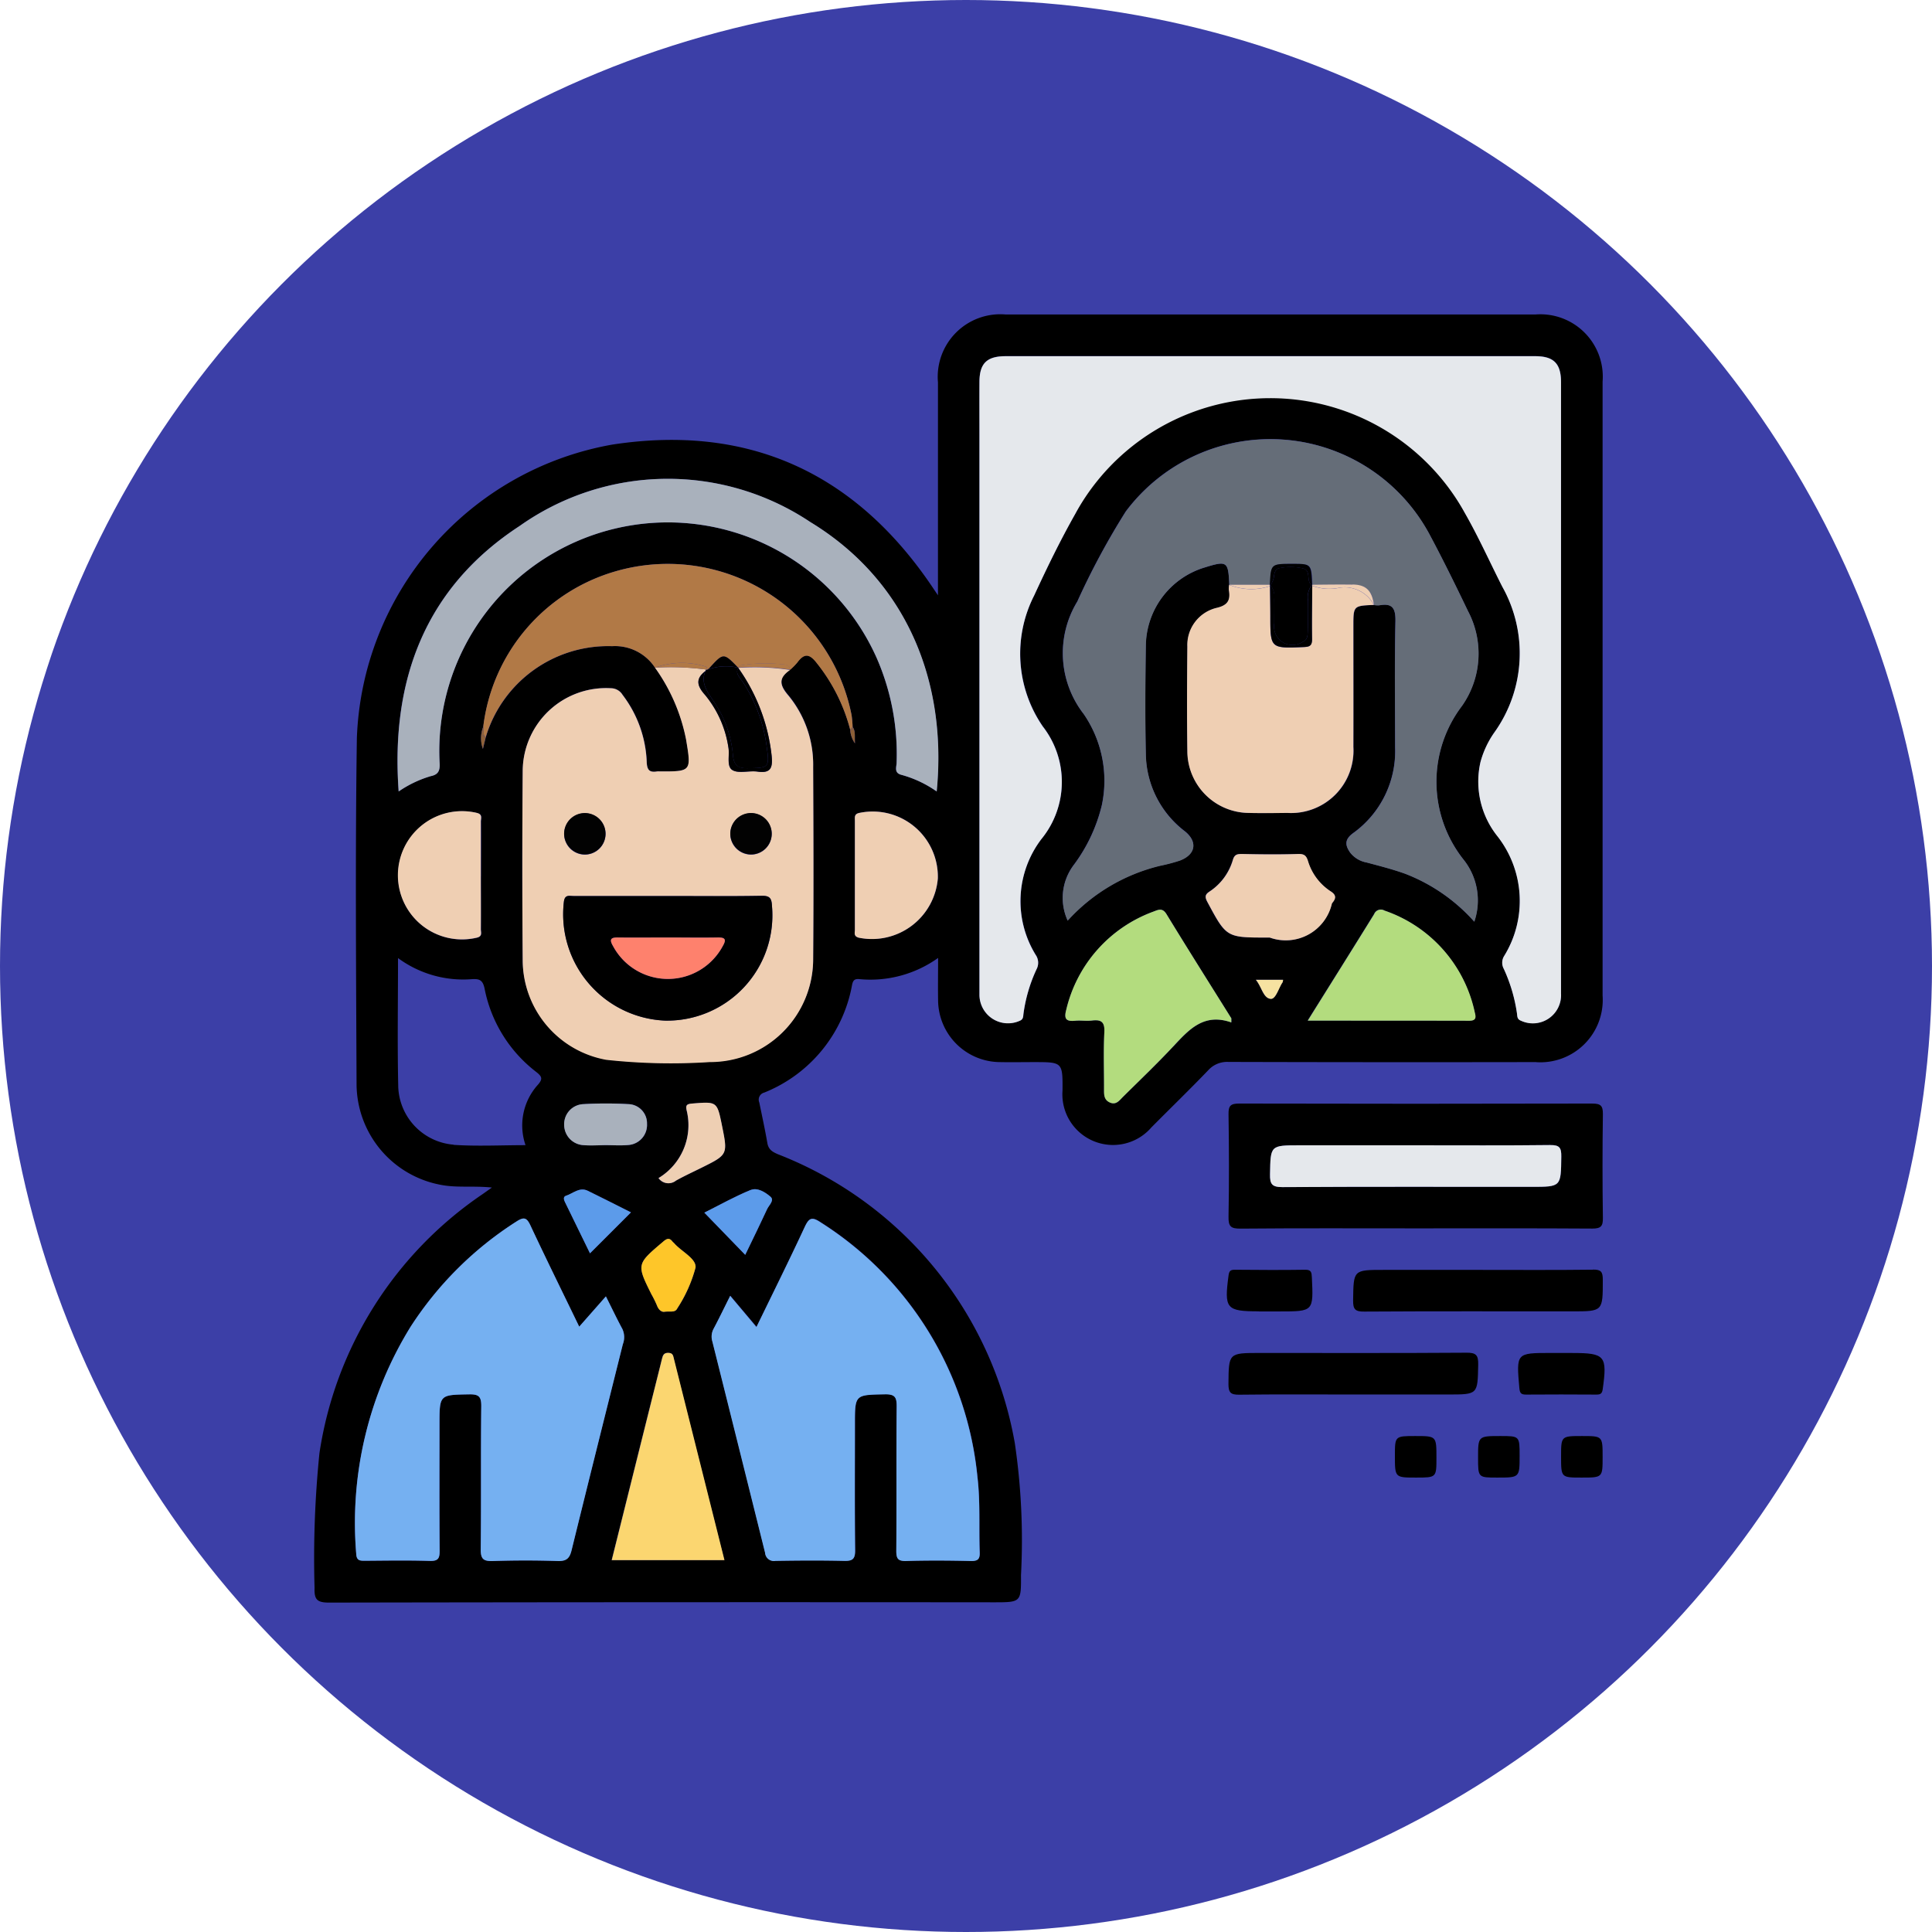 <svg xmlns="http://www.w3.org/2000/svg" xmlns:xlink="http://www.w3.org/1999/xlink" width="86" height="86" viewBox="0 0 86 86">
  <defs>
    <clipPath id="clip-path">
      <rect id="Rectángulo_338941" data-name="Rectángulo 338941" width="57.428" height="57.332" fill="none"/>
    </clipPath>
  </defs>
  <g id="Grupo_984056" data-name="Grupo 984056" transform="translate(-12618 9664)">
    <circle id="Elipse_4901" data-name="Elipse 4901" cx="43" cy="43" r="43" transform="translate(12618 -9664)" fill="#3c3fa7"/>
    <g id="Grupo_984055" data-name="Grupo 984055" transform="translate(12632 -9650)">
      <g id="Grupo_984054" data-name="Grupo 984054" clip-path="url(#clip-path)">
        <path id="Trazado_212085" data-name="Trazado 212085" d="M47.908,43.464l-.047-.011c-.012.024-.023.048-.033.072.027-.021.05-.041.08-.062" transform="translate(-30.433 -27.65)"/>
        <path id="Trazado_212086" data-name="Trazado 212086" d="M51.858,43.225h-.014l.007.011.007-.011" transform="translate(-32.989 -27.505)"/>
        <path id="Trazado_212087" data-name="Trazado 212087" d="M54.376,33.281a2.776,2.776,0,0,0,2.961-2.963q0-13.665,0-27.329A2.778,2.778,0,0,0,54.344,0Q42.556,0,30.768,0a2.786,2.786,0,0,0-3.016,3.022q0,4.275,0,8.551V12.5l-.23-.341c-3.427-5.1-8.183-7.3-14.27-6.367A13.776,13.776,0,0,0,1.885,18.874C1.81,24.015,1.852,29.158,1.872,34.3a4.584,4.584,0,0,0,3.742,4.441c.722.143,1.45.035,2.282.122l-.417.295A16.963,16.963,0,0,0,.22,50.684a46.361,46.361,0,0,0-.218,6c-.019.518.113.655.644.654q14.793-.027,29.585-.013c1.218,0,1.224,0,1.217-1.21a29.623,29.623,0,0,0-.275-5.875A16.941,16.941,0,0,0,20.635,37.383c-.248-.105-.427-.208-.477-.5-.105-.606-.236-1.207-.36-1.809a.324.324,0,0,1,.223-.439,6.384,6.384,0,0,0,3.909-4.8c.04-.193.11-.264.3-.252a5.175,5.175,0,0,0,3.528-.941c0,.7-.01,1.292,0,1.887a2.772,2.772,0,0,0,2.765,2.75c.5.01,1,0,1.5,0,1.271,0,1.283,0,1.273,1.267a2.255,2.255,0,0,0,3.958,1.638c.841-.848,1.7-1.68,2.526-2.54a1.131,1.131,0,0,1,.9-.373q6.847.019,13.695.007M6.186,36.954A2.681,2.681,0,0,1,3.728,34.4c-.043-1.884-.011-3.77-.011-5.752a4.892,4.892,0,0,0,3.288.939c.321-.019.484.024.566.422a6.16,6.16,0,0,0,2.288,3.7c.272.213.319.318.065.6a2.7,2.7,0,0,0-.531,2.667c-1.094,0-2.154.056-3.207-.014M7.41,25c0,.789,0,1.577,0,2.366,0,.149.083.326-.2.382a2.854,2.854,0,1,1,.009-5.562c.288.061.193.244.194.39.009.808,0,1.616,0,2.424m3.422,30.486c-.962-.033-1.926-.032-2.888,0-.417.013-.552-.077-.546-.527.027-2.118,0-4.236.023-6.354.005-.432-.1-.545-.536-.538-1.324.024-1.324,0-1.324,1.355,0,1.868-.008,3.735.007,5.6,0,.337-.057.471-.435.459-.962-.029-1.926-.014-2.888-.007-.236,0-.378-.007-.391-.324A16.61,16.61,0,0,1,4.277,45.057,15.565,15.565,0,0,1,8.99,40.373c.337-.216.459-.173.625.181.69,1.474,1.41,2.935,2.169,4.5l1.187-1.348c.287.571.5,1.019.735,1.454a.865.865,0,0,1,.018.67c-.763,3.057-1.53,6.113-2.282,9.173-.087.352-.223.491-.609.477M16.563,35.43c-.053-.227,0-.286.238-.305,1.113-.092,1.115-.1,1.333.977.263,1.3.263,1.3-.917,1.883-.378.188-.763.364-1.13.57a.537.537,0,0,1-.776-.113,2.751,2.751,0,0,0,1.253-3.011m-1.051,5.846c.16-.135.274-.2.421-.011.024.03.056.053.081.081.327.37.995.681.946,1.083a6.261,6.261,0,0,1-.812,1.813c-.1.2-.3.115-.572.15-.115.021-.253-.069-.333-.283a4.879,4.879,0,0,0-.227-.464c-.687-1.373-.684-1.369.5-2.369m-1.534-4.309c-.342.033-.689.007-1.034.007-.326,0-.653.023-.977,0a.908.908,0,0,1-.855-.913.891.891,0,0,1,.853-.912,17.57,17.57,0,0,1,2.01,0,.853.853,0,0,1,.823.877.894.894,0,0,1-.821.941M11.2,39.227c.315-.1.6-.4.968-.219.652.318,1.3.648,1.92.96L12.262,41.79c-.355-.728-.73-1.5-1.107-2.268-.054-.111-.1-.249.042-.294m2.028,16.219c.551-2.207,1.093-4.383,1.637-6.559.2-.8.409-1.6.6-2.4.041-.168.087-.275.293-.266s.2.135.234.265c.746,2.975,1.493,5.95,2.249,8.959Zm8.6-14.836c.185-.4.314-.466.7-.21a15.166,15.166,0,0,1,6.988,11.343c.131,1.115.059,2.231.1,3.346.01.3-.079.395-.386.389-.962-.019-1.926-.026-2.888,0-.372.011-.441-.114-.438-.456.015-2.137,0-4.274.017-6.411,0-.408-.064-.56-.522-.551-1.336.027-1.337,0-1.337,1.344,0,1.868-.012,3.735.009,5.6,0,.387-.113.479-.482.47-1.02-.024-2.041-.019-3.062,0a.393.393,0,0,1-.463-.36q-1.163-4.7-2.346-9.4a.739.739,0,0,1,.046-.558c.234-.437.448-.885.747-1.481l1.17,1.382c.756-1.557,1.473-3,2.149-4.455M20.3,39.275c.181.159-.075.376-.157.554-.3.66-.626,1.312-.971,2.029l-1.82-1.878c.676-.338,1.35-.718,2.061-1.009.3-.124.654.1.886.3m3.545-20.8a7.952,7.952,0,0,0-1.489-2.966c-.328-.426-.561-.438-.866-.021a2.969,2.969,0,0,1-.319.323c-.492.339-.5.64-.089,1.122a4.841,4.841,0,0,1,1.116,3.2c.011,2.849.022,5.7,0,8.547a4.581,4.581,0,0,1-4.6,4.584,26.548,26.548,0,0,1-4.61-.1A4.521,4.521,0,0,1,9.27,28.784q-.043-4.244,0-8.49A3.709,3.709,0,0,1,13.2,16.634a.609.609,0,0,1,.513.292,5.252,5.252,0,0,1,1.079,2.991c.013.37.129.48.466.424a.677.677,0,0,1,.115,0c1.408,0,1.409,0,1.171-1.425a8.166,8.166,0,0,0-1.384-3.194h0a2.132,2.132,0,0,0-1.91-.957,5.686,5.686,0,0,0-5.627,4.06h0l-.124.511a1.378,1.378,0,0,1,.016-.984A8.228,8.228,0,0,1,13.4,11.432,8.339,8.339,0,0,1,23.908,17.84a5.079,5.079,0,0,1,.045.517h0c.139.2.084.417.105.733a1.15,1.15,0,0,1-.213-.61m.382,9.26c-.238-.065-.17-.22-.171-.354-.007-.808,0-1.616,0-2.423s0-1.616,0-2.424c0-.163-.044-.315.23-.359a2.9,2.9,0,0,1,3.463,2.925,2.942,2.942,0,0,1-3.52,2.634m3.466-6.507a5.014,5.014,0,0,0-1.557-.738c-.36-.083-.233-.354-.228-.552a10.666,10.666,0,0,0-.89-4.661A10.176,10.176,0,0,0,5.568,19.992c.017.319-.063.492-.4.559a5.009,5.009,0,0,0-1.424.68c-.362-4.959,1.178-9.072,5.386-11.818a11.413,11.413,0,0,1,12.952-.164c4.2,2.563,6.095,7,5.608,11.984m15.4,8.49c-.18.261-.3.761-.532.74-.33-.029-.395-.522-.658-.849h1.209a.471.471,0,0,1-.019.108m-.575-1.987h-.116c-1.816,0-1.81,0-2.661-1.588-.117-.22-.107-.326.1-.462a2.528,2.528,0,0,0,1.038-1.412c.075-.244.2-.263.416-.258.827.017,1.655.025,2.481,0,.265-.009.366.063.442.305a2.453,2.453,0,0,0,1.015,1.359c.247.16.242.308.076.505a.2.2,0,0,0-.028.05,2.107,2.107,0,0,1-2.764,1.5m8.884,3.7c-2.36-.009-4.721-.005-7.192-.005,1.029-1.648,2-3.19,2.956-4.739a.32.32,0,0,1,.463-.157,6.137,6.137,0,0,1,4.018,4.54c.051.2.064.363-.245.362M32.42,18.333a4.015,4.015,0,0,1-.06,5.011,4.565,4.565,0,0,0-.253,5.162.615.615,0,0,1,.036.635,6.835,6.835,0,0,0-.582,1.983c-.015.109,0,.226-.132.295A1.271,1.271,0,0,1,29.6,30.26q0-12.421,0-24.842c0-.809,0-1.618,0-2.426s.327-1.141,1.165-1.141q11.787,0,23.574,0c.824,0,1.148.327,1.148,1.158q0,6.846,0,13.692,0,6.759,0,13.518A1.255,1.255,0,0,1,53.7,31.429c-.176-.067-.153-.2-.172-.323a7.171,7.171,0,0,0-.586-1.982.566.566,0,0,1,.022-.584,4.669,4.669,0,0,0-.3-5.313,3.9,3.9,0,0,1-.76-3.311,4.18,4.18,0,0,1,.606-1.3,6.054,6.054,0,0,0,.367-6.5c-.557-1.1-1.06-2.222-1.67-3.287a9.461,9.461,0,0,0-8.7-5.11,9.457,9.457,0,0,0-8.63,5.129c-.671,1.185-1.27,2.415-1.84,3.652a5.709,5.709,0,0,0,.383,5.828m1.8-.567a4.418,4.418,0,0,1-.267-4.988,33.312,33.312,0,0,1,2.157-4.007,8.04,8.04,0,0,1,13.5.982c.608,1.135,1.177,2.293,1.734,3.455a4.046,4.046,0,0,1-.272,4.222,5.578,5.578,0,0,0,.061,6.822,2.911,2.911,0,0,1,.49,2.778,7.94,7.94,0,0,0-3.086-2.137c-.558-.2-1.138-.348-1.712-.5a1.193,1.193,0,0,1-.724-.434c-.228-.325-.262-.582.123-.866a4.493,4.493,0,0,0,1.875-3.832c0-1.868-.026-3.735.014-5.6.012-.579-.131-.822-.72-.714a.965.965,0,0,1-.23-.012c-.914.037-.914.037-.914.952,0,1.79,0,3.581,0,5.371a2.777,2.777,0,0,1-2.931,2.936c-.578,0-1.155.011-1.733,0a2.757,2.757,0,0,1-2.725-2.727c-.021-1.559-.015-3.119,0-4.678a1.7,1.7,0,0,1,1.281-1.717c.517-.118.646-.343.566-.8a1,1,0,0,1,.013-.229c-.044-1.053-.093-1.087-1.112-.771A3.684,3.684,0,0,0,37,14.714c-.02,1.617-.033,3.235,0,4.851A4.4,4.4,0,0,0,38.743,23c.572.462.49,1.03-.217,1.3a7.785,7.785,0,0,1-.89.235,8.127,8.127,0,0,0-4.11,2.44,2.431,2.431,0,0,1,.289-2.5,7.289,7.289,0,0,0,1.231-2.645,5.248,5.248,0,0,0-.825-4.074M38.227,32.58c-.722.773-1.489,1.5-2.241,2.249-.158.157-.3.374-.585.246-.264-.119-.256-.351-.255-.588,0-.847-.029-1.695.013-2.54.023-.457-.138-.569-.55-.519-.247.03-.5-.014-.749.01-.382.037-.511-.064-.4-.472a6.156,6.156,0,0,1,3.892-4.39c.217-.085.4-.175.575.119.95,1.555,1.923,3.1,2.888,4.64,0,.059,0,.119,0,.178-1.227-.431-1.889.322-2.584,1.067" transform="translate(0 -0.001)"/>
        <path id="Trazado_212088" data-name="Trazado 212088" d="M128.053,96.573q-7.857.019-15.716,0c-.377,0-.478.095-.472.472.023,1.521.028,3.043,0,4.564-.008.435.1.535.534.531,2.6-.023,5.2-.011,7.8-.011,2.619,0,5.239-.008,7.858.009.378,0,.478-.1.472-.472q-.033-2.31,0-4.621c.005-.379-.1-.472-.474-.471m-2.7,3.706c-3.7,0-7.393-.009-11.09.013-.47,0-.56-.139-.552-.572.025-1.29.007-1.29,1.323-1.29h5.2c1.983,0,3.966.013,5.949-.011.419-.005.5.121.494.512-.017,1.347,0,1.347-1.323,1.347" transform="translate(-71.179 -61.45)"/>
        <path id="Trazado_212089" data-name="Trazado 212089" d="M122.452,127.069c-3.062.021-6.124.011-9.186.011-1.4,0-1.389,0-1.4,1.386,0,.377.1.476.474.472,1.675-.021,3.351-.009,5.026-.009h4.275c1.337,0,1.315,0,1.342-1.329.009-.433-.1-.535-.533-.532" transform="translate(-71.183 -80.855)"/>
        <path id="Trazado_212090" data-name="Trazado 212090" d="M137.792,116.907c-1.694.021-3.389.009-5.084.009H128.49c-1.37,0-1.352,0-1.371,1.356-.006.4.094.506.5.5,3.081-.019,6.162-.01,9.244-.01,1.383,0,1.37,0,1.37-1.414,0-.354-.083-.449-.443-.445" transform="translate(-80.887 -74.389)"/>
        <path id="Trazado_212091" data-name="Trazado 212091" d="M113.079,118.77H114c1.517,0,1.512,0,1.441-1.511-.011-.223-.024-.349-.3-.344-1.039.016-2.079.009-3.119,0-.176,0-.259.027-.288.241-.2,1.492-.113,1.61,1.346,1.61" transform="translate(-71.045 -74.394)"/>
        <path id="Trazado_212092" data-name="Trazado 212092" d="M149.737,127.1h-.982c-1.532,0-1.525,0-1.388,1.567.02.229.087.288.3.286,1.039-.009,2.079-.006,3.119,0,.173,0,.261-.023.291-.239.208-1.483.107-1.612-1.343-1.612" transform="translate(-93.735 -80.875)"/>
        <path id="Trazado_212093" data-name="Trazado 212093" d="M133.142,137.268c-.909,0-.909,0-.909.883,0,.966,0,.966.94.966.909,0,.909,0,.909-.883,0-.966,0-.966-.94-.966" transform="translate(-84.141 -87.345)"/>
        <path id="Trazado_212094" data-name="Trazado 212094" d="M143.4,137.268c-.994,0-.994,0-.994.97,0,.879,0,.879.855.879.994,0,.994,0,.994-.97,0-.879,0-.879-.855-.879" transform="translate(-90.612 -87.345)"/>
        <path id="Trazado_212095" data-name="Trazado 212095" d="M153.505,137.268c-.933,0-.933,0-.933.916,0,.933,0,.933.916.933.933,0,.933,0,.933-.916,0-.933,0-.933-.916-.933" transform="translate(-97.083 -87.345)"/>
        <path id="Trazado_212096" data-name="Trazado 212096" d="M85.661,12.089a9.892,9.892,0,0,1,17.329-.019c.61,1.065,1.113,2.192,1.67,3.287a6.054,6.054,0,0,1-.367,6.5,4.187,4.187,0,0,0-.606,1.3,3.9,3.9,0,0,0,.76,3.311,4.669,4.669,0,0,1,.3,5.313.566.566,0,0,0-.022.584,7.171,7.171,0,0,1,.586,1.982c.019.124,0,.256.172.323a1.255,1.255,0,0,0,1.789-1.209q0-6.759,0-13.518,0-6.846,0-13.692c0-.831-.324-1.158-1.148-1.158q-11.787,0-23.574,0c-.838,0-1.16.319-1.165,1.141s0,1.617,0,2.426q0,12.421,0,24.842a1.271,1.271,0,0,0,1.826,1.158c.129-.069.117-.185.132-.295a6.823,6.823,0,0,1,.582-1.983.615.615,0,0,0-.035-.635,4.565,4.565,0,0,1,.253-5.162,4.015,4.015,0,0,0,.06-5.011,5.709,5.709,0,0,1-.384-5.828c.57-1.237,1.169-2.467,1.84-3.652" transform="translate(-51.786 -3.236)" fill="#e5e8ec"/>
        <path id="Trazado_212097" data-name="Trazado 212097" d="M92.075,34.2a2.431,2.431,0,0,0-.289,2.5,8.127,8.127,0,0,1,4.11-2.44,7.785,7.785,0,0,0,.89-.235c.707-.272.79-.84.217-1.3a4.4,4.4,0,0,1-1.735-3.439c-.037-1.616-.024-3.234,0-4.851a3.684,3.684,0,0,1,2.6-3.455c1.019-.316,1.067-.282,1.111.771h1.818c.04-.934.04-.934,1-.934.843,0,.843,0,.883.934.6,0,1.194-.015,1.79-.007s.867.267.958.907a.965.965,0,0,0,.23.012c.588-.108.732.135.72.714-.04,1.866-.018,3.734-.014,5.6a4.493,4.493,0,0,1-1.875,3.832c-.385.284-.351.542-.123.866a1.192,1.192,0,0,0,.724.434c.574.155,1.154.3,1.712.5a7.939,7.939,0,0,1,3.086,2.137,2.911,2.911,0,0,0-.49-2.778,5.578,5.578,0,0,1-.061-6.822,4.046,4.046,0,0,0,.273-4.222c-.558-1.162-1.126-2.319-1.734-3.455a8.04,8.04,0,0,0-13.5-.982,33.335,33.335,0,0,0-2.157,4.007,4.417,4.417,0,0,0,.268,4.988,5.249,5.249,0,0,1,.824,4.074A7.283,7.283,0,0,1,92.075,34.2" transform="translate(-58.26 -9.716)" fill="#656d78"/>
        <path id="Trazado_212098" data-name="Trazado 212098" d="M35.05,43.191l-.007.011a8.277,8.277,0,0,1,1.486,3.909c.05.508-.016.8-.625.708-.375-.054-.839.1-1.121-.069s-.111-.668-.181-1.02a4.769,4.769,0,0,0-1.042-2.33c-.4-.441-.388-.742.015-1.053.01-.024.021-.048.033-.073a11.769,11.769,0,0,0-2.272-.083,8.172,8.172,0,0,1,1.383,3.195c.238,1.427.237,1.427-1.171,1.424a.717.717,0,0,0-.115,0c-.337.056-.453-.054-.466-.424A5.251,5.251,0,0,0,29.89,44.4a.609.609,0,0,0-.513-.292,3.709,3.709,0,0,0-3.929,3.661q-.033,4.244,0,8.49a4.52,4.52,0,0,0,3.718,4.389,26.516,26.516,0,0,0,4.611.1,4.581,4.581,0,0,0,4.6-4.584c.023-2.849.013-5.7,0-8.547a4.842,4.842,0,0,0-1.116-3.2c-.411-.482-.4-.783.089-1.122a10.4,10.4,0,0,0-2.3-.095m.593,6.47a.922.922,0,1,1-.954.931.929.929,0,0,1,.954-.931m-7.411,0a.922.922,0,1,1-.939.888.928.928,0,0,1,.939-.888M31.788,58.9a4.74,4.74,0,0,1-4.508-5.269c.036-.357.239-.275.43-.275,1.4,0,2.807,0,4.211,0,1.385,0,2.769.015,4.154-.01.386-.007.454.113.472.478A4.688,4.688,0,0,1,31.788,58.9" transform="translate(-16.181 -27.471)" fill="#efcfb3"/>
        <path id="Trazado_212099" data-name="Trazado 212099" d="M16.907,115.567c-.236-.435-.448-.883-.735-1.454l-1.187,1.348c-.758-1.567-1.479-3.027-2.169-4.5-.165-.354-.288-.4-.624-.181a15.561,15.561,0,0,0-4.712,4.684,16.608,16.608,0,0,0-2.423,10.093c.013.318.155.326.391.324.963-.007,1.926-.023,2.888.007.378.012.438-.123.435-.459-.015-1.868-.007-3.735-.007-5.6,0-1.351,0-1.331,1.324-1.355.434-.008.541.105.536.538-.024,2.118,0,4.236-.023,6.354-.006.45.129.54.547.527.962-.032,1.926-.032,2.888,0,.387.013.523-.125.609-.477.752-3.06,1.519-6.116,2.282-9.173a.863.863,0,0,0-.018-.67" transform="translate(-3.202 -70.406)" fill="#75b0f1"/>
        <path id="Trazado_212100" data-name="Trazado 212100" d="M49.43,114.1c-.3.6-.513,1.043-.747,1.481a.738.738,0,0,0-.046.558q1.175,4.7,2.346,9.4a.392.392,0,0,0,.463.36c1.02-.017,2.041-.023,3.061,0,.369.009.487-.083.483-.47-.021-1.868-.009-3.735-.009-5.6,0-1.341,0-1.317,1.337-1.344.458-.009.526.143.522.551-.02,2.137,0,4.274-.017,6.412,0,.342.065.467.438.456.962-.029,1.926-.022,2.888,0,.307.006.4-.085.386-.389-.039-1.115.033-2.231-.1-3.346a15.165,15.165,0,0,0-6.988-11.343c-.384-.256-.513-.189-.7.21-.676,1.458-1.394,2.9-2.149,4.456L49.43,114.1" transform="translate(-30.927 -70.417)" fill="#75b0f1"/>
        <path id="Trazado_212101" data-name="Trazado 212101" d="M28.551,22.045a11.412,11.412,0,0,0-12.952.164c-4.207,2.746-5.747,6.859-5.386,11.818a5.02,5.02,0,0,1,1.424-.68c.334-.067.414-.239.4-.559a10.175,10.175,0,0,1,19.451-4.709,10.667,10.667,0,0,1,.89,4.661c0,.2-.132.469.228.552a5.007,5.007,0,0,1,1.557.737c.486-4.979-1.409-9.421-5.608-11.983" transform="translate(-6.466 -12.797)" fill="#a9b1bc"/>
        <path id="Trazado_212102" data-name="Trazado 212102" d="M113.539,33.216a2.109,2.109,0,0,1-1.179-.1c-.005.792-.021,1.585-.009,2.378,0,.277-.082.345-.355.356-1.5.062-1.5.071-1.5-1.391,0-.447-.009-.894-.014-1.341-.009.008-.014.019-.025.026a2.638,2.638,0,0,1-1.794-.066,1.007,1.007,0,0,0-.013.23c.08.46-.049.686-.566.8a1.7,1.7,0,0,0-1.281,1.717c-.014,1.56-.02,3.119,0,4.678a2.758,2.758,0,0,0,2.726,2.728c.577.014,1.155.007,1.733,0a2.777,2.777,0,0,0,2.93-2.936c.006-1.79,0-3.581,0-5.371,0-.914,0-.914.914-.952a1.474,1.474,0,0,0-1.57-.758" transform="translate(-67.951 -21.045)" fill="#efcfb3"/>
        <path id="Trazado_212103" data-name="Trazado 212103" d="M123.9,33.05c-.6-.008-1.194,0-1.791.007,0,.012,0,.025,0,.038a2.107,2.107,0,0,0,1.178.1,1.474,1.474,0,0,1,1.57.758c-.091-.64-.354-.9-.957-.907" transform="translate(-77.697 -21.028)" fill="#efcfb3"/>
        <path id="Trazado_212104" data-name="Trazado 212104" d="M113.731,33.14a.336.336,0,0,0,.025-.026c0-.013,0-.027,0-.04h-1.818a2.639,2.639,0,0,0,1.794.066" transform="translate(-71.227 -21.045)" fill="#efcfb3"/>
        <path id="Trazado_212105" data-name="Trazado 212105" d="M37.092,37.769h0a5.186,5.186,0,0,0-.045-.517,8.339,8.339,0,0,0-10.506-6.409,8.229,8.229,0,0,0-5.892,6.919c.051.154-.039.341.108.473a5.686,5.686,0,0,1,5.627-4.06,2.132,2.132,0,0,1,1.911.957,3.491,3.491,0,0,1,2.277-.041c.01.015.034.038.03.045-.016.027-.022.052-.035.079l.048.011a.431.431,0,0,0,.09-.06c.639-.7.639-.7,1.29-.033h.014a.543.543,0,0,1,.092-.1,6.822,6.822,0,0,1,1.821-.053c.16.005.356.02.388.252a3,3,0,0,0,.319-.323c.305-.417.538-.406.866.021a7.951,7.951,0,0,1,1.489,2.966l.108-.123h0" transform="translate(-13.139 -19.412)" fill="#b17946"/>
        <path id="Trazado_212106" data-name="Trazado 212106" d="M53.8,42.733a6.834,6.834,0,0,0-1.821.053.557.557,0,0,0-.092.1,10.374,10.374,0,0,1,2.3.095c-.032-.233-.228-.247-.388-.252" transform="translate(-33.013 -27.17)" fill="#b17946"/>
        <path id="Trazado_212107" data-name="Trazado 212107" d="M43.944,42.938c.013-.026.02-.051.035-.078,0-.007-.02-.031-.03-.045a3.493,3.493,0,0,0-2.277.041,11.828,11.828,0,0,1,2.272.083" transform="translate(-26.516 -27.135)" fill="#b17946"/>
        <path id="Trazado_212108" data-name="Trazado 212108" d="M99.286,77.686c-.965-1.545-1.939-3.086-2.888-4.64-.179-.293-.358-.2-.575-.118a6.155,6.155,0,0,0-3.892,4.389c-.108.408.021.51.4.472.248-.024.5.02.75-.01.412-.05.573.062.55.519-.043.844-.01,1.693-.014,2.54,0,.237-.009.468.255.588.283.128.426-.089.585-.246.751-.745,1.519-1.476,2.241-2.249.695-.744,1.358-1.5,2.584-1.067,0-.059,0-.119,0-.178" transform="translate(-58.473 -46.352)" fill="#b3dc7e"/>
        <path id="Trazado_212109" data-name="Trazado 212109" d="M38.9,127.089c-.206-.009-.252.1-.293.266-.2.8-.4,1.6-.6,2.4-.544,2.176-1.086,4.352-1.637,6.559h5.017c-.755-3.009-1.5-5.984-2.249-8.959-.033-.131-.042-.257-.234-.265" transform="translate(-23.138 -80.868)" fill="#fbd670"/>
        <path id="Trazado_212110" data-name="Trazado 212110" d="M124.989,72.892a.32.32,0,0,0-.463.157c-.959,1.549-1.926,3.091-2.956,4.739,2.471,0,4.831,0,7.192.005.309,0,.3-.157.245-.362a6.137,6.137,0,0,0-4.018-4.54" transform="translate(-77.356 -46.356)" fill="#b3dc7e"/>
        <path id="Trazado_212111" data-name="Trazado 212111" d="M13.708,60.881a2.854,2.854,0,1,0-.009,5.562c.286-.056.2-.233.2-.382.008-.788,0-1.577,0-2.366,0-.808,0-1.616,0-2.424,0-.145.093-.329-.194-.39" transform="translate(-6.497 -38.7)" fill="#efcfb3"/>
        <path id="Trazado_212112" data-name="Trazado 212112" d="M66.358,60.915c-.275.044-.229.2-.23.359,0,.808,0,1.616,0,2.423s0,1.616,0,2.424c0,.133-.067.288.171.354a2.942,2.942,0,0,0,3.52-2.635,2.9,2.9,0,0,0-3.463-2.925" transform="translate(-42.074 -38.735)" fill="#efcfb3"/>
        <path id="Trazado_212113" data-name="Trazado 212113" d="M114.69,68.245a.191.191,0,0,1,.029-.05c.166-.2.17-.345-.077-.505a2.453,2.453,0,0,1-1.015-1.359c-.076-.242-.177-.314-.442-.305-.826.027-1.654.019-2.481,0-.22,0-.342.015-.416.258a2.53,2.53,0,0,1-1.038,1.412c-.206.135-.217.242-.1.462.851,1.585.845,1.588,2.661,1.588h.116a2.107,2.107,0,0,0,2.764-1.5" transform="translate(-69.405 -42.012)" fill="#efcfb3"/>
        <path id="Trazado_212114" data-name="Trazado 212114" d="M33.416,96.591a17.565,17.565,0,0,0-2.01,0,.891.891,0,0,0-.853.912.908.908,0,0,0,.855.913c.323.028.651.005.977,0,.345,0,.692.026,1.034-.007a.894.894,0,0,0,.821-.941.853.853,0,0,0-.823-.877" transform="translate(-19.441 -61.442)" fill="#a9b1bc"/>
        <path id="Trazado_212115" data-name="Trazado 212115" d="M42.1,99.828a.537.537,0,0,0,.776.113c.368-.206.752-.382,1.131-.57,1.179-.586,1.18-.586.917-1.883-.217-1.074-.22-1.068-1.333-.977-.237.02-.291.078-.238.306A2.75,2.75,0,0,1,42.1,99.828" transform="translate(-26.786 -61.388)" fill="#eecfb3"/>
        <path id="Trazado_212116" data-name="Trazado 212116" d="M40.474,115.635a4.889,4.889,0,0,1,.227.464c.08.214.218.3.334.283.271-.035.472.052.572-.15a6.265,6.265,0,0,0,.812-1.813c.048-.4-.62-.712-.946-1.083-.025-.029-.058-.051-.081-.081-.147-.188-.261-.125-.421.011-1.179,1-1.183,1-.5,2.369" transform="translate(-25.459 -71.991)" fill="#fec629"/>
        <path id="Trazado_212117" data-name="Trazado 212117" d="M30.582,107.668c.376.77.751,1.54,1.107,2.268l1.822-1.822c-.622-.312-1.268-.642-1.92-.96-.371-.181-.653.117-.968.219-.137.044-.1.183-.042.294" transform="translate(-19.427 -68.147)" fill="#5c9bea"/>
        <path id="Trazado_212118" data-name="Trazado 212118" d="M49.775,107.091c-.711.292-1.386.672-2.061,1.009l1.82,1.878c.345-.716.666-1.369.971-2.029.082-.178.338-.395.157-.554-.232-.2-.583-.428-.886-.3" transform="translate(-30.361 -68.121)" fill="#5c9bea"/>
        <path id="Trazado_212119" data-name="Trazado 212119" d="M115.882,82.276c.228.02.352-.48.532-.741a.462.462,0,0,0,.019-.108h-1.21c.264.327.329.819.659.849" transform="translate(-73.318 -51.813)" fill="#f6e2a1"/>
        <path id="Trazado_212120" data-name="Trazado 212120" d="M20.475,50.456a1.38,1.38,0,0,0-.016.984l.124-.511c-.276-.1-.121-.3-.108-.473" transform="translate(-12.965 -32.106)" fill="#8e6138"/>
        <path id="Trazado_212121" data-name="Trazado 212121" d="M20.659,50.929c-.147-.132-.057-.319-.108-.473-.013.169-.169.37.108.473" transform="translate(-13.042 -32.106)" fill="#8e6138"/>
        <path id="Trazado_212122" data-name="Trazado 212122" d="M65.671,50.474c.053.119-.005.141-.108.123a1.157,1.157,0,0,0,.213.61c-.022-.316.034-.534-.105-.733" transform="translate(-41.718 -32.117)" fill="#8c5f37"/>
        <path id="Trazado_212123" data-name="Trazado 212123" d="M65.671,50.473h0l-.108.123c.1.018.161,0,.108-.123" transform="translate(-41.718 -32.116)" fill="#8c5f37"/>
        <path id="Trazado_212124" data-name="Trazado 212124" d="M129.422,101.651c-1.983.024-3.966.011-5.949.011h-5.2c-1.316,0-1.3,0-1.323,1.289-.009.433.082.575.552.572,3.7-.023,7.393-.012,11.09-.012,1.322,0,1.306,0,1.323-1.347.005-.391-.075-.518-.494-.512" transform="translate(-74.417 -64.681)" fill="#e5e8ec"/>
        <path id="Trazado_212125" data-name="Trazado 212125" d="M117.163,33.423a.822.822,0,0,0,1.262.822c.23-.1.222-.292.229-.478.017-.459,0-.918.01-1.377a.875.875,0,0,1,.163-.667l-.019-.009a.9.9,0,0,1-.061-.1c-.119-.205.019-.548-.28-.64a2.433,2.433,0,0,0-1.073-.017c-.153.023-.2.153-.233.291a.853.853,0,0,1-.17.465.79.79,0,0,1,.167.616c.012.363,0,.727,0,1.09" transform="translate(-74.443 -19.668)"/>
        <path id="Trazado_212126" data-name="Trazado 212126" d="M117.126,30.995c.03-.137.081-.268.233-.291a2.433,2.433,0,0,1,1.073.017c.3.092.161.435.28.64a.816.816,0,0,0,.061.1l.018.009c.008-.008.015-.017.025-.026-.04-.934-.04-.934-.883-.934-.957,0-.957,0-1,.934.008.006.013.013.02.02a.855.855,0,0,0,.169-.465" transform="translate(-74.408 -19.411)"/>
        <path id="Trazado_212127" data-name="Trazado 212127" d="M118.631,33.8c-.013.459.006.918-.01,1.377-.007.186,0,.38-.229.478a.822.822,0,0,1-1.262-.822c0-.364.008-.727,0-1.09a.792.792,0,0,0-.167-.616.245.245,0,0,1-.019.02c.005.447.013.894.014,1.341,0,1.462,0,1.454,1.5,1.391.273-.011.359-.079.355-.356-.012-.792,0-1.585.009-2.378l-.024-.012a.877.877,0,0,0-.163.668" transform="translate(-74.409 -21.08)"/>
        <path id="Trazado_212128" data-name="Trazado 212128" d="M122.063,33.112c0-.013,0-.025,0-.038-.009.008-.016.017-.025.026l.024.012" transform="translate(-77.655 -21.045)"/>
        <path id="Trazado_212129" data-name="Trazado 212129" d="M116.938,33.114a.241.241,0,0,0,.019-.02.245.245,0,0,0-.019-.02c0,.013,0,.027,0,.04" transform="translate(-74.409 -21.045)"/>
        <path id="Trazado_212130" data-name="Trazado 212130" d="M39.267,71.15c-1.384.025-2.769.01-4.154.01-1.4,0-2.807,0-4.211,0-.192,0-.395-.081-.43.276a4.74,4.74,0,0,0,4.508,5.269,4.688,4.688,0,0,0,4.759-5.078c-.017-.365-.086-.485-.472-.478m-1.718,2.231a2.77,2.77,0,0,1-4.89,0c-.191-.326-.061-.383.252-.377.731.013,1.462,0,2.193,0s1.463.009,2.194,0c.315-.006.44.052.251.377" transform="translate(-19.374 -45.273)"/>
        <path id="Trazado_212131" data-name="Trazado 212131" d="M48.122,44.685A4.967,4.967,0,0,1,48.93,47c.04.433.191.6.637.591.984-.009,1-.021.86-1.009a6.893,6.893,0,0,0-1.056-2.831c-.119-.182-.358-.381-.2-.624l-.007-.011a2.407,2.407,0,0,0-1.38.093c-.031.021-.053.041-.08.062-.227.554.12.962.422,1.415" transform="translate(-30.306 -27.394)"/>
        <path id="Trazado_212132" data-name="Trazado 212132" d="M48.961,43.879a6.894,6.894,0,0,1,1.056,2.831c.14.987.124,1-.86,1.009-.446,0-.6-.158-.637-.591a4.969,4.969,0,0,0-.808-2.314c-.3-.452-.649-.861-.422-1.415-.4.311-.411.612-.015,1.053a4.772,4.772,0,0,1,1.042,2.33c.069.352-.09.855.181,1.02s.746.015,1.121.069c.609.087.675-.2.624-.708a8.276,8.276,0,0,0-1.486-3.909c-.154.243.085.442.2.624" transform="translate(-29.895 -27.524)"/>
        <path id="Trazado_212133" data-name="Trazado 212133" d="M49.428,42.351h0c-.651-.671-.651-.671-1.29.033a.451.451,0,0,1-.09.06,2.4,2.4,0,0,1,1.38-.093" transform="translate(-30.573 -26.631)"/>
        <path id="Trazado_212134" data-name="Trazado 212134" d="M51.806,62.859a.922.922,0,1,0-.917-.911.931.931,0,0,0,.917.911" transform="translate(-32.381 -38.825)" fill="#020202"/>
        <path id="Trazado_212135" data-name="Trazado 212135" d="M31.481,62.86a.922.922,0,1,0-.931-.955.931.931,0,0,0,.931.955" transform="translate(-19.439 -38.825)" fill="#020202"/>
        <path id="Trazado_212136" data-name="Trazado 212136" d="M41.013,76.248c-.731.013-1.462,0-2.194,0s-1.463.009-2.193,0c-.313-.006-.444.051-.252.377a2.77,2.77,0,0,0,4.89,0c.189-.325.064-.383-.251-.377" transform="translate(-23.088 -48.517)" fill="#fe816d"/>
      </g>
    </g>
  </g>
</svg>
